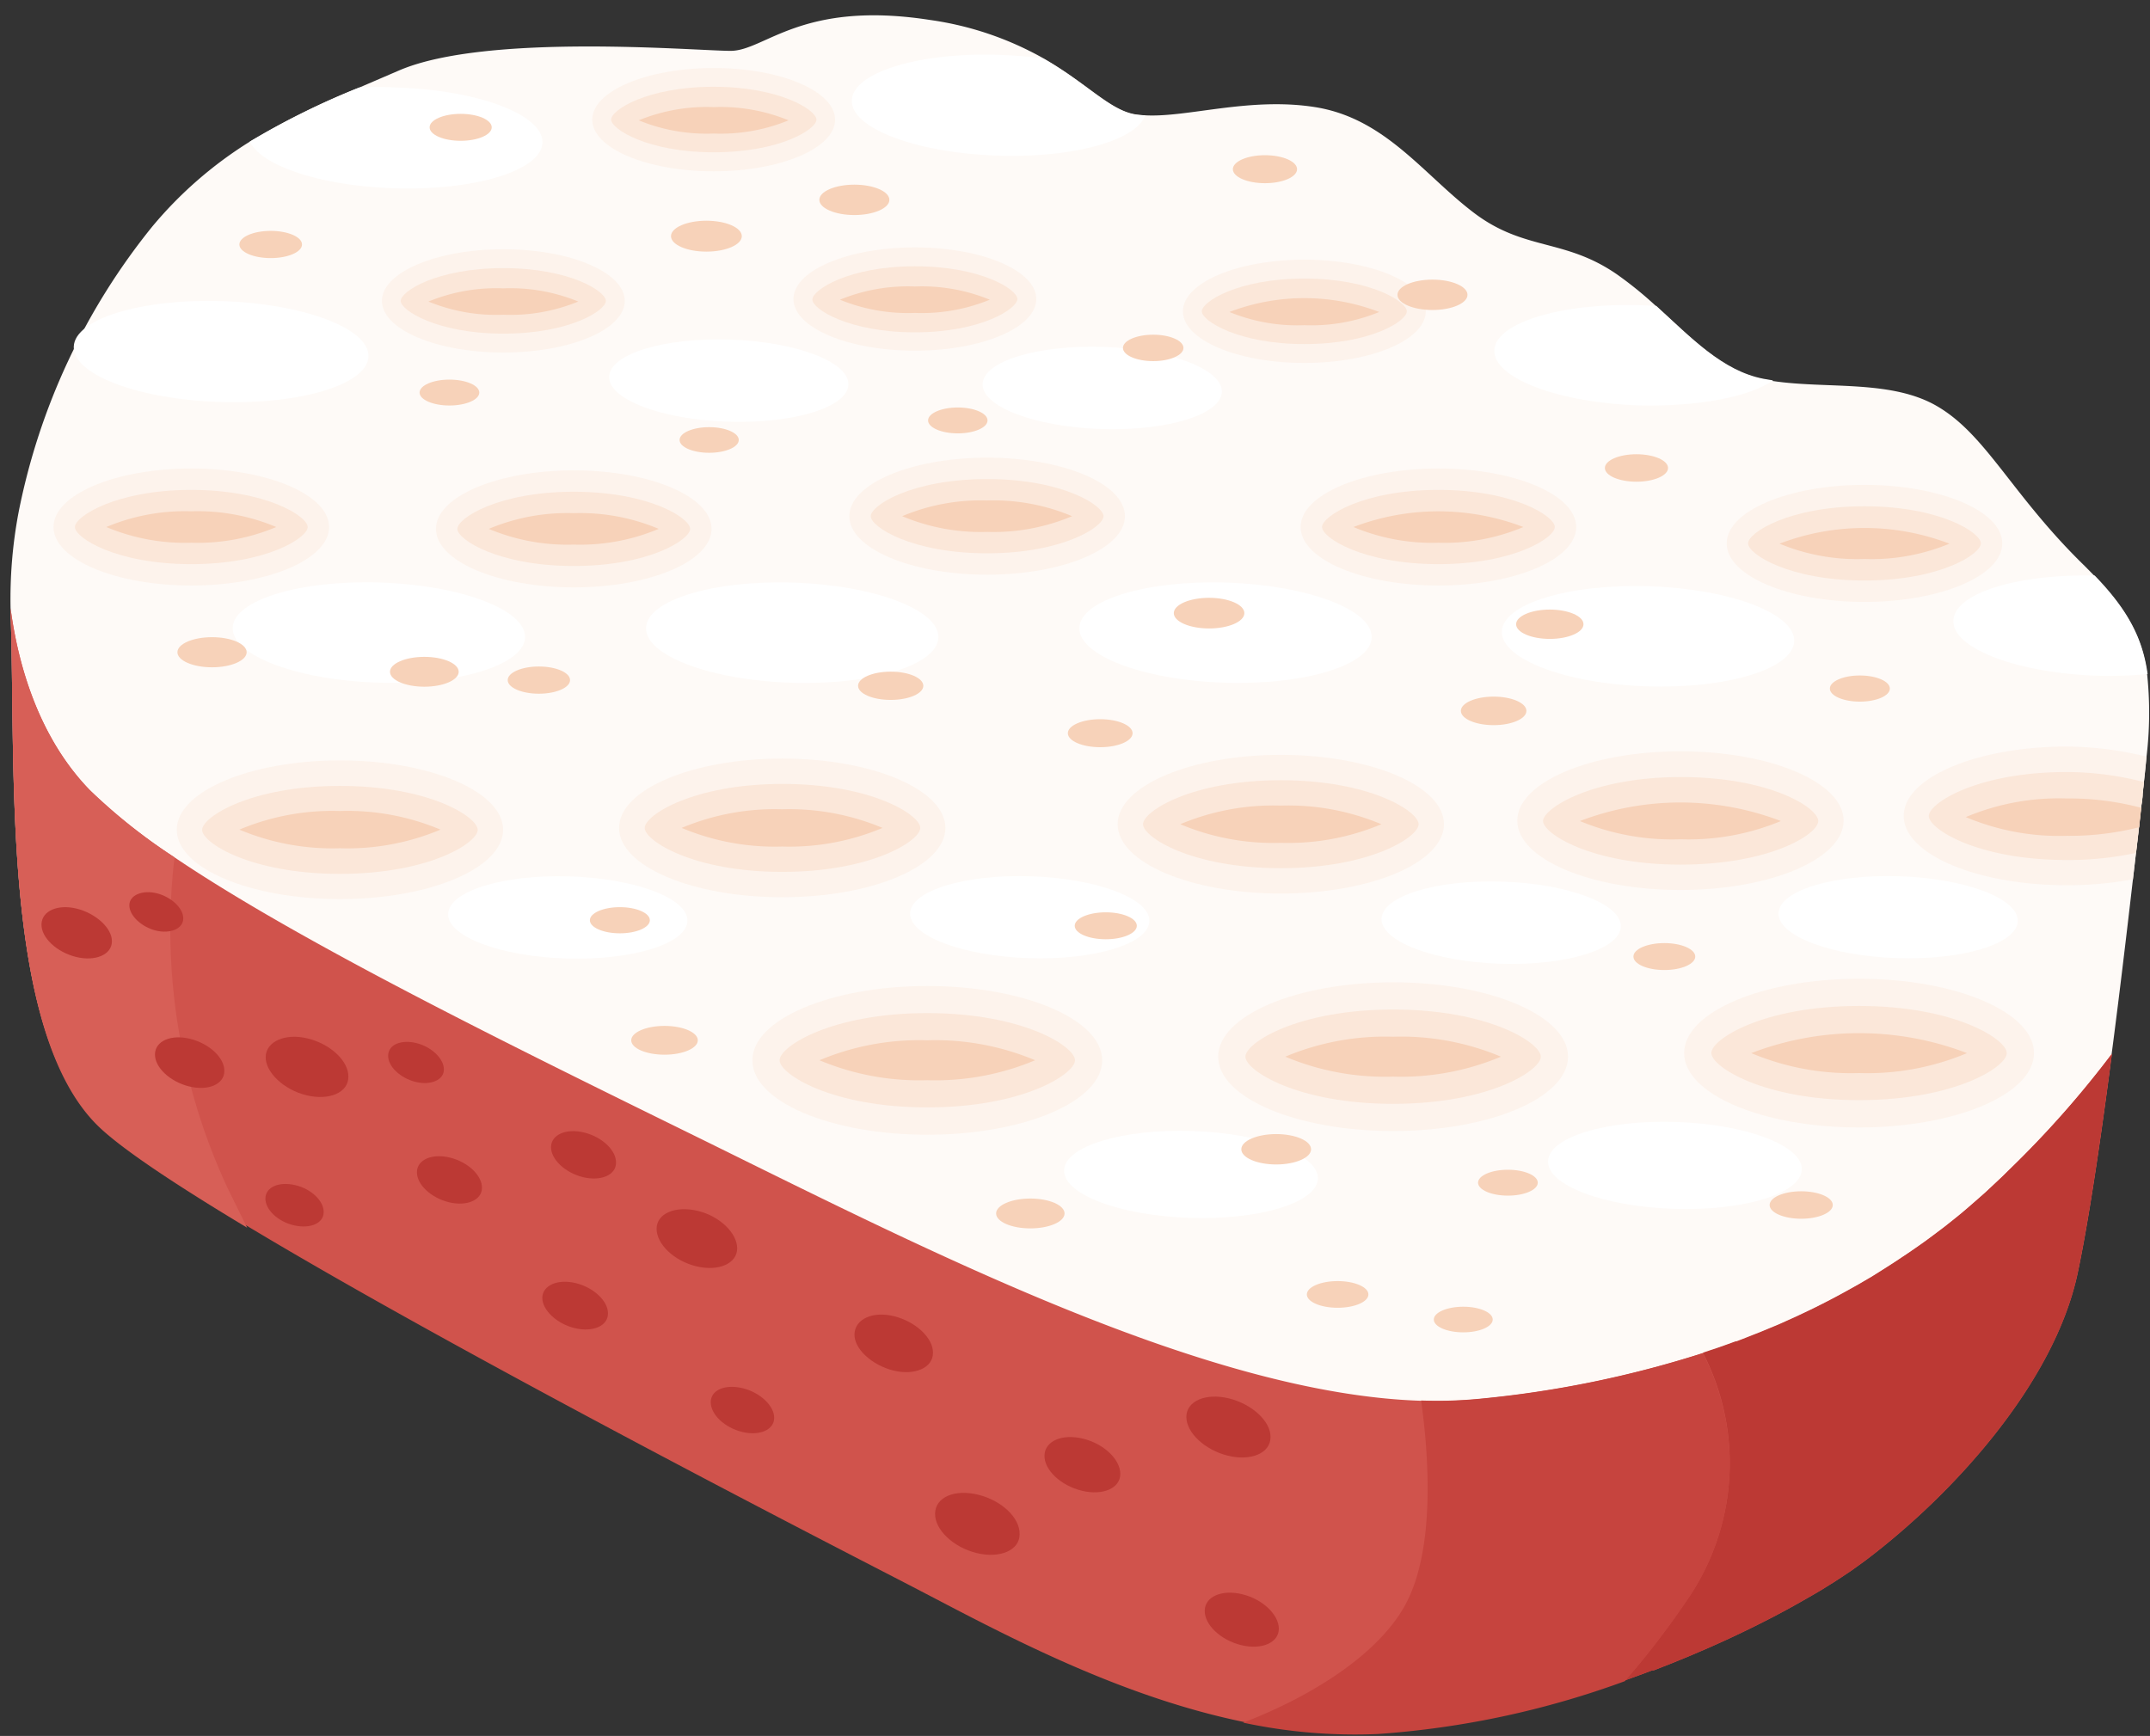 <svg xmlns="http://www.w3.org/2000/svg" viewBox="-0.8 -1.16 162.742 131.425"><rect x="-0.8" y="-1.16" width="162.742" height="131.425" fill="#333333" stroke="none"/><title>Depositphotos_66254275_08</title><g data-name="Layer 2"><path d="M161.68 56.12c-.06.61-.12 1.25-.2 1.93l-.1.89c0 .33-.07.68-.11 1l-.16 1.47c-.07.64-.15 1.32-.23 2l-.23 2c-.33 2.86-.7 6-1.11 9.3-.16 1.27-.32 2.56-.49 3.83-.85 6.52-1.78 12.82-2.61 16.69-1.78 8.23-9.33 16.6-16.06 21.68l-.94.68-.2.14-.63.42-.66.43-.23.14-.59.37-.54.32-.73.42-.76.43-.67.37-.28.15-.56.3c-1.61.84-3.36 1.69-5.22 2.5l-1.33.57-1.32.54-1.35.53h-.12l-.63.24-.71.26-.72.26a67.86 67.86 0 0 1-18.7 4 40.47 40.47 0 0 1-10.19-.86c-10.05-2.07-19.23-7.23-25.62-10.53s-33.59-17.28-49.76-27C12.68 88.44 8.6 85.75 6.75 84-.8 77.06.43 56.75 0 45.22v-.33a35.21 35.21 0 0 1 .61-7.28A49.68 49.68 0 0 1 10.72 16a30.69 30.69 0 0 1 7.38-6.43 58.13 58.13 0 0 1 8.27-4.09l3-1.29C36 1.31 51.89 2.69 54.5 2.69S59.85-1.16 69.59.35a24.36 24.36 0 0 1 8.58 2.9c3.28 1.87 5 3.9 6.93 4.24a6.25 6.25 0 0 0 .78.08c3.18.18 7.87-1.39 12.8-.63 5.35.82 8.23 5.08 12.07 8s6.86 1.92 10.84 4.67a28.7 28.7 0 0 1 3 2.44c2.63 2.39 5 4.92 8.13 5.52l.7.12c4.12.61 9-.13 12.47 1.94 3.7 2.19 5.62 6.72 11.12 12.07l.72.73c2.54 2.63 3.67 4.79 4 7.5a28 28 0 0 1-.05 6.19z" fill="#fefaf7"/><ellipse cx="69.39" cy="79.12" rx="13.24" ry="5.63" fill="#fdf3ec"/><path d="M69.39 82.68c-7.26 0-11.18-2.53-11.18-3.57s3.92-3.57 11.18-3.57 11.18 2.53 11.18 3.57-3.92 3.57-11.18 3.57z" fill="#fbe7d9"/><path d="M69.39 80.62a19.44 19.44 0 0 1-8.16-1.51 19.44 19.44 0 0 1 8.16-1.51 19.45 19.45 0 0 1 8.16 1.51 19.45 19.45 0 0 1-8.16 1.51z" fill="#f7d2b9"/><ellipse cx="104.65" cy="78.84" rx="13.24" ry="5.63" fill="#fdf3ec"/><path d="M104.65 82.41c-7.26 0-11.18-2.53-11.18-3.57s3.92-3.57 11.18-3.57 11.18 2.53 11.18 3.57-3.91 3.57-11.18 3.57z" fill="#fbe7d9"/><path d="M104.65 80.35a19.47 19.47 0 0 1-8.16-1.51 19.45 19.45 0 0 1 8.16-1.51 19.44 19.44 0 0 1 8.16 1.51 19.47 19.47 0 0 1-8.16 1.51z" fill="#f7d2b9"/><ellipse cx="139.92" cy="78.57" rx="13.24" ry="5.63" fill="#fdf3ec"/><path d="M139.92 82.13c-7.26 0-11.18-2.53-11.18-3.57S132.65 75 139.92 75s11.18 2.53 11.18 3.57-3.92 3.56-11.18 3.56z" fill="#fbe7d9"/><path d="M139.92 80.08a19.46 19.46 0 0 1-8.16-1.51 22.82 22.82 0 0 1 16.33 0 19.46 19.46 0 0 1-8.17 1.51z" fill="#f7d2b9"/><path d="M161.68 56.12c-.06.61-.12 1.25-.2 1.93l-.1.89c0 .33-.07.68-.11 1l-.16 1.47c-.07.64-.15 1.32-.23 2l-.23 2a27.3 27.3 0 0 1-5 .45c-6.82 0-12.35-2.35-12.35-5.25s5.53-5.25 12.35-5.25a26.26 26.26 0 0 1 6.03.76z" fill="#fdf3ec"/><path d="M161.49 58.05l-.1.89c0 .33-.07.68-.11 1l-.16 1.47c-.07.64-.15 1.32-.23 2a24.14 24.14 0 0 1-5.26.54c-6.77 0-10.43-2.36-10.43-3.33s3.66-3.33 10.43-3.33a23.47 23.47 0 0 1 5.86.76z" fill="#fbe7d9"/><path d="M161.28 60l-.16 1.47a21.58 21.58 0 0 1-5.49.65A18.18 18.18 0 0 1 148 60.7a18.15 18.15 0 0 1 7.61-1.41 21.25 21.25 0 0 1 5.67.71z" fill="#f7d2b9"/><ellipse cx="126.4" cy="60.97" rx="12.35" ry="5.25" fill="#fdf3ec"/><path d="M126.4 64.3c-6.77 0-10.4-2.36-10.4-3.3s3.66-3.33 10.43-3.33 10.4 2.33 10.4 3.33-3.65 3.3-10.43 3.3z" fill="#fbe7d9"/><path d="M126.4 62.38a18.15 18.15 0 0 1-7.61-1.38A21.29 21.29 0 0 1 134 61a18.16 18.16 0 0 1-7.6 1.38z" fill="#f7d2b9"/><ellipse cx="96.15" cy="61.24" rx="12.35" ry="5.25" fill="#fdf3ec"/><path d="M96.15 64.57c-6.78 0-10.43-2.36-10.43-3.33s3.66-3.33 10.43-3.33 10.43 2.36 10.43 3.33-3.66 3.33-10.43 3.33z" fill="#fbe7d9"/><path d="M96.15 62.65a18.14 18.14 0 0 1-7.61-1.41 18.16 18.16 0 0 1 7.61-1.41 18.16 18.16 0 0 1 7.61 1.41 18.14 18.14 0 0 1-7.61 1.41z" fill="#f7d2b9"/><ellipse cx="58.41" cy="61.52" rx="12.35" ry="5.25" fill="#fdf3ec"/><path d="M58.41 64.85c-6.77 0-10.41-2.37-10.41-3.33s3.66-3.33 10.43-3.33 10.43 2.36 10.43 3.33-3.68 3.33-10.45 3.33z" fill="#fbe7d9"/><path d="M58.41 62.93a18.14 18.14 0 0 1-7.61-1.41 18.16 18.16 0 0 1 7.61-1.41A18.16 18.16 0 0 1 66 61.52a18.13 18.13 0 0 1-7.59 1.41z" fill="#f7d2b9"/><ellipse cx="24.93" cy="61.66" rx="12.35" ry="5.25" fill="#fdf3ec"/><path d="M24.93 65c-6.78 0-10.43-2.36-10.43-3.33s3.65-3.33 10.43-3.33 10.43 2.36 10.43 3.33S31.7 65 24.93 65z" fill="#fbe7d9"/><path d="M24.93 63.06a18.14 18.14 0 0 1-7.61-1.41 18.13 18.13 0 0 1 7.61-1.41 18.12 18.12 0 0 1 7.61 1.41 18.13 18.13 0 0 1-7.61 1.41z" fill="#f7d2b9"/><ellipse cx="13.68" cy="38.74" rx="10.43" ry="4.43" fill="#fdf3ec"/><path d="M13.68 41.55c-5.72 0-8.81-2-8.81-2.81s3.13-2.81 8.81-2.81 8.81 2 8.81 2.81-3.09 2.81-8.81 2.81z" fill="#fbe7d9"/><path d="M13.68 39.93a15.32 15.32 0 0 1-6.43-1.19 15.31 15.31 0 0 1 6.43-1.19 15.32 15.32 0 0 1 6.43 1.19 15.32 15.32 0 0 1-6.43 1.19z" fill="#f7d2b9"/><ellipse cx="42.63" cy="38.88" rx="10.43" ry="4.43" fill="#fdf3ec"/><path d="M42.63 41.69c-5.72 0-8.81-2-8.81-2.81s3.09-2.81 8.81-2.81 8.81 2 8.81 2.81-3.09 2.81-8.81 2.81z" fill="#fbe7d9"/><path d="M42.63 40.07a15.33 15.33 0 0 1-6.43-1.19 15.32 15.32 0 0 1 6.43-1.19 15.31 15.31 0 0 1 6.43 1.19 15.32 15.32 0 0 1-6.43 1.19z" fill="#f7d2b9"/><ellipse cx="73.92" cy="37.92" rx="10.43" ry="4.43" fill="#fdf3ec"/><path d="M73.92 40.73c-5.72 0-8.81-2-8.81-2.81s3.09-2.81 8.81-2.81 8.81 2 8.81 2.81-3.09 2.81-8.81 2.81z" fill="#fbe7d9"/><path d="M73.92 39.11a15.32 15.32 0 0 1-6.43-1.19 15.32 15.32 0 0 1 6.43-1.19 15.32 15.32 0 0 1 6.43 1.19 15.32 15.32 0 0 1-6.43 1.19z" fill="#f7d2b9"/><ellipse cx="108.08" cy="38.74" rx="10.43" ry="4.43" fill="#fdf3ec"/><path d="M108.08 41.55c-5.72 0-8.81-2-8.81-2.81s3.09-2.81 8.81-2.81 8.81 2 8.81 2.81-3.09 2.81-8.81 2.81z" fill="#fbe7d9"/><path d="M108.08 39.93a15.32 15.32 0 0 1-6.43-1.19 18 18 0 0 1 12.86 0 15.32 15.32 0 0 1-6.43 1.19z" fill="#f7d2b9"/><ellipse cx="97.93" cy="22.41" rx="9.19" ry="3.91" fill="#fdf3ec"/><path d="M97.93 24.89c-5 0-7.76-1.76-7.76-2.48s2.72-2.48 7.76-2.48 7.76 1.76 7.76 2.48-2.69 2.48-7.76 2.48z" fill="#fbe7d9"/><path d="M97.93 23.46a13.49 13.49 0 0 1-5.67-1 15.85 15.85 0 0 1 11.34 0 13.5 13.5 0 0 1-5.67 1z" fill="#f7d2b9"/><ellipse cx="68.45" cy="21.48" rx="9.19" ry="3.91" fill="#fdf3ec"/><path d="M68.45 24c-5 0-7.76-1.76-7.76-2.48S63.41 19 68.45 19s7.76 1.76 7.76 2.48S73.5 24 68.45 24z" fill="#fbe7d9"/><path d="M68.45 22.53a13.52 13.52 0 0 1-5.67-1 13.51 13.51 0 0 1 5.67-1 13.51 13.51 0 0 1 5.67 1 13.52 13.52 0 0 1-5.67 1z" fill="#f7d2b9"/><ellipse cx="37.3" cy="21.62" rx="9.19" ry="3.91" fill="#fdf3ec"/><path d="M37.3 24.1c-5 0-7.77-1.76-7.77-2.48s2.72-2.48 7.77-2.48 7.76 1.76 7.76 2.48-2.71 2.48-7.76 2.48z" fill="#fbe7d9"/><path d="M37.3 22.67a13.51 13.51 0 0 1-5.67-1 13.49 13.49 0 0 1 5.67-1 13.5 13.5 0 0 1 5.67 1 13.52 13.52 0 0 1-5.67 1z" fill="#f7d2b9"/><ellipse cx="53.22" cy="7.9" rx="9.19" ry="3.91" fill="#fdf3ec"/><path d="M53.22 10.37c-5 0-7.76-1.76-7.76-2.48s2.72-2.48 7.76-2.48S61 7.18 61 7.9s-2.74 2.47-7.78 2.47z" fill="#fbe7d9"/><path d="M53.22 8.95a13.51 13.51 0 0 1-5.67-1 13.52 13.52 0 0 1 5.67-1 13.51 13.51 0 0 1 5.67 1 13.5 13.5 0 0 1-5.67 1z" fill="#f7d2b9"/><ellipse cx="140.33" cy="39.98" rx="10.43" ry="4.43" fill="#fdf3ec"/><path d="M140.33 42.79c-5.72 0-8.81-2-8.81-2.81s3.09-2.81 8.81-2.81 8.81 2 8.81 2.81-3.09 2.81-8.81 2.81z" fill="#fbe7d9"/><path d="M140.33 41.16A15.3 15.3 0 0 1 133.9 40a18 18 0 0 1 12.86 0 15.31 15.31 0 0 1-6.43 1.16z" fill="#f7d2b9"/><path d="M159.06 78.62c-.85 6.52-1.78 12.82-2.61 16.69-1.78 8.23-9.33 16.6-16.06 21.68l-.94.68-.2.14-.63.42-.66.43-.23.14-.59.37-.54.32-.73.42-.76.43-.67.37-.28.15-.56.3c-1.61.84-3.36 1.69-5.22 2.5l-1.33.57-1.32.54-1.35.53h-.12l-.63.24-.71.26-.72.26a67.86 67.86 0 0 1-18.7 4 40.47 40.47 0 0 1-10.19-.86c-10.05-2.07-19.23-7.23-25.62-10.53s-33.59-17.28-49.76-27c-5.24-3.15-9.32-5.84-11.17-7.59C-.8 77.06.43 56.75 0 45.22v-.33c.53 4 2 9.65 6 13.77a42.72 42.72 0 0 0 6.41 5.09c9.51 6.42 25.2 14.12 40 21.39 17.3 8.53 38.27 19.23 54.33 19.75a33 33 0 0 0 4.4-.13 80.32 80.32 0 0 0 16.92-3.46l.6-.2.37-.12.71-.25.8-.29h.06l.5-.19 1.37-.54 1.35-.56 1.31-.59.59-.28.13-.06.54-.26q1.53-.75 3-1.58l.43-.24 1.06-.62 1-.63.73-.47.48-.32.54-.36.61-.42.68-.48.58-.43.32-.24.41-.31.08-.06.62-.49.47-.38.27-.22.55-.47.63-.55.59-.52.44-.41.35-.33.48-.45.6-.59a75.51 75.51 0 0 0 7.75-8.77z" fill="#d0534c"/><ellipse cx="125.99" cy="87.08" rx="3.29" ry="9.61" transform="rotate(-88.09 125.981 87.08)" fill="#fff"/><ellipse cx="89.35" cy="87.76" rx="3.29" ry="9.61" transform="rotate(-88.09 89.347 87.758)" fill="#fff"/><ellipse cx="112.82" cy="68.69" rx="3.11" ry="9.06" transform="rotate(-88.08 112.828 68.686)" fill="#fff"/><ellipse cx="82.63" cy="28.21" rx="3.11" ry="9.06" transform="rotate(-88.08 82.632 28.21)" fill="#fff"/><ellipse cx="54.36" cy="27.66" rx="3.11" ry="9.06" transform="rotate(-88.08 54.361 27.656)" fill="#fff"/><ellipse cx="15.94" cy="25.46" rx="3.82" ry="11.16" transform="rotate(-88.09 15.937 25.46)" fill="#fff"/><path d="M40.26 9.64c-.07 2.11-5.12 3.66-11.28 3.45-5.5-.18-10-1.7-10.87-3.53a58.13 58.13 0 0 1 8.27-4.09c.92-.05 1.87-.06 2.86 0 6.16.19 11.09 2.06 11.02 4.17z" fill="#fff"/><path d="M85.88 7.57c-.65 1.9-5.44 3.25-11.2 3.05-6.16-.21-11.09-2.08-11-4.19S68.78 2.77 74.93 3a31.12 31.12 0 0 1 3.23.27c3.28 1.87 5 3.9 6.93 4.24a6.25 6.25 0 0 0 .79.06z" fill="#fff"/><ellipse cx="142.87" cy="68.28" rx="3.1" ry="9.06" transform="rotate(-88.08 142.873 68.275)" fill="#fff"/><ellipse cx="77.14" cy="68.28" rx="3.1" ry="9.06" transform="rotate(-88.08 77.144 68.277)" fill="#fff"/><ellipse cx="42.28" cy="68.55" rx="3.11" ry="9.06" transform="rotate(-88.3 42.099 68.476)" fill="#fff"/><ellipse cx="27.88" cy="46.73" rx="3.79" ry="11.07" transform="rotate(-88.08 27.88 46.732)" fill="#fff"/><ellipse cx="59.16" cy="46.73" rx="3.79" ry="11.07" transform="rotate(-88.08 59.168 46.731)" fill="#fff"/><ellipse cx="91.96" cy="46.73" rx="3.79" ry="11.07" transform="rotate(-88.08 91.966 46.731)" fill="#fff"/><ellipse cx="123.93" cy="47.01" rx="3.79" ry="11.07" transform="rotate(-88.08 123.94 47.004)" fill="#fff"/><path d="M161.76 49.87A30.46 30.46 0 0 1 158 50c-6.11-.2-11-2.07-10.94-4.16s4.81-3.54 10.69-3.43c2.51 2.59 3.64 4.76 4.01 7.46z" fill="#fff"/><path d="M133.41 27.64c-1.78 1.25-5.67 2-10.16 1.89-6.11-.2-11-2.07-10.94-4.16s5.08-3.63 11.19-3.42l1.07.05c2.63 2.39 5 4.92 8.13 5.52z" fill="#fff"/><path d="M159.06 78.62c-.85 6.52-1.78 12.82-2.61 16.69-1.78 8.23-9.33 16.6-16.06 21.68l-.94.68-.2.14-.63.42-.66.43-.23.14-.59.37-.54.32-.73.42-.76.43-.67.37-.28.15-.56.3c-1.61.84-3.36 1.69-5.22 2.5l-1.33.57-1.32.54-1.35.53h-.12l-.63.24-.71.26-.72.26a61 61 0 0 0 4.56-5.91 18.19 18.19 0 0 0 1.34-18.9l.6-.2.37-.12.71-.25.8-.29h.06l.5-.19 1.37-.54 1.35-.56 1.31-.59.59-.28.13-.06.54-.26q1.53-.75 3-1.58l.43-.24 1.06-.62 1-.63.73-.47.48-.32.54-.36.61-.42.68-.48.58-.43.32-.24.41-.31.08-.06.62-.49.47-.38.27-.22.55-.47.63-.55.59-.52.44-.41.35-.33.48-.45.6-.59a75.51 75.51 0 0 0 7.71-8.72z" fill="#bc3934"/><path d="M126.75 120.21a61 61 0 0 1-4.56 5.91 67.86 67.86 0 0 1-18.7 4 40.47 40.47 0 0 1-10.19-.86c5.2-2 10.18-5.14 12.25-8.88 2.38-4.31 1.75-11.72 1.22-15.51a33 33 0 0 0 4.4-.13 80.32 80.32 0 0 0 16.92-3.46 18.19 18.19 0 0 1-1.34 18.93z" fill="#c6443e"/><path d="M17.91 91.79c-5.24-3.15-9.32-5.84-11.17-7.59C-.8 77.06.43 56.75 0 45.22v-.33c.53 4 2 9.65 6 13.77a42.72 42.72 0 0 0 6.41 5.09 46.48 46.48 0 0 0 4 25q.78 1.59 1.5 3.04z" fill="#d75f57"/><path d="M13.07 68.38c0 .78-1 1.18-2.08.91s-2-1.13-2-1.91 1-1.18 2.08-.91 2.02 1.13 2 1.91z" fill="#bc3934"/><path d="M25.57 80.37c0 1.19-1.45 1.81-3.18 1.39s-3.11-1.76-3.08-2.91 1.45-1.81 3.18-1.39 3.11 1.72 3.08 2.91z" fill="#bc3934"/><path d="M16.18 79.93c0 1-1.22 1.52-2.67 1.16s-2.6-1.44-2.58-2.44 1.22-1.52 2.67-1.16 2.61 1.45 2.58 2.44z" fill="#bc3934"/><path d="M45.83 86.87c0 .93-1.14 1.42-2.5 1.09s-2.44-1.36-2.42-2.29 1.14-1.42 2.5-1.09 2.44 1.35 2.42 2.29z" fill="#bc3934"/><path d="M35.68 88.77c0 .93-1.14 1.42-2.5 1.09s-2.44-1.35-2.42-2.29 1.14-1.42 2.5-1.09 2.44 1.36 2.42 2.29z" fill="#bc3934"/><path d="M45.22 98.29c0 .94-1.15 1.43-2.52 1.1s-2.47-1.39-2.45-2.31 1.15-1.43 2.52-1.1 2.47 1.37 2.45 2.31z" fill="#bc3934"/><path d="M57.8 106.19c0 .9-1.1 1.38-2.42 1.06S53 105.94 53 105s1.1-1.38 2.42-1.06 2.4 1.35 2.38 2.25z" fill="#bc3934"/><path d="M55 93.35c0 1.16-1.42 1.77-3.1 1.36s-3-1.68-3-2.84 1.42-1.76 3.1-1.36 3 1.69 3 2.84z" fill="#bc3934"/><path d="M69.82 101.27c0 1.13-1.39 1.73-3 1.33s-3-1.65-2.94-2.78 1.39-1.73 3-1.33 2.97 1.64 2.94 2.78z" fill="#bc3934"/><path d="M84 110.43c0 1.09-1.33 1.66-2.92 1.27s-2.85-1.58-2.82-2.67 1.33-1.66 2.92-1.27 2.82 1.58 2.82 2.67z" fill="#bc3934"/><path d="M95.37 107.65c0 1.2-1.47 1.83-3.22 1.4S89 107.31 89 106.11s1.47-1.83 3.22-1.4 3.18 1.74 3.15 2.94z" fill="#bc3934"/><path d="M96 122.15c0 1.06-1.3 1.62-2.85 1.24s-2.78-1.54-2.76-2.61 1.3-1.62 2.85-1.24 2.76 1.55 2.76 2.61z" fill="#bc3934"/><path d="M76.38 115c0 1.21-1.49 1.85-3.25 1.42s-3.18-1.76-3.15-3 1.48-1.85 3.25-1.42 3.18 1.74 3.15 3z" fill="#bc3934"/><path d="M7.67 70.11c0 1-1.24 1.54-2.71 1.18s-2.65-1.47-2.62-2.48S3.57 67.28 5 67.63s2.69 1.47 2.67 2.48z" fill="#bc3934"/><path d="M23.7 90.61c0 .84-1 1.28-2.24 1s-2.19-1.21-2.17-2.05 1-1.28 2.24-1 2.19 1.22 2.17 2.05z" fill="#bc3934"/><path d="M32.8 79.81c0 .8-1 1.22-2.14.94s-2.1-1.16-2.08-2 1-1.22 2.14-.94 2.09 1.19 2.08 2z" fill="#bc3934"/><ellipse cx="33.22" cy="28.56" rx="2.26" ry=".98" fill="#f7d2b9"/><ellipse cx="52.88" cy="32.15" rx="2.24" ry=".97" fill="#f7d2b9"/><ellipse cx="71.7" cy="30.67" rx="2.25" ry=".98" fill="#f7d2b9"/><ellipse cx="63.87" cy="13.97" rx="2.65" ry="1.15" fill="#f7d2b9"/><ellipse cx="52.67" cy="16.72" rx="2.68" ry="1.17" fill="#f7d2b9"/><ellipse cx="15.25" cy="48.22" rx="2.62" ry="1.14" fill="#f7d2b9"/><ellipse cx="39.99" cy="50.33" rx="2.36" ry="1.03" fill="#f7d2b9"/><ellipse cx="31.32" cy="49.7" rx="2.6" ry="1.13" fill="#f7d2b9"/><ellipse cx="66.62" cy="50.76" rx="2.47" ry="1.07" fill="#f7d2b9"/><ellipse cx="46.12" cy="68.51" rx="2.27" ry=".99" fill="#f7d2b9"/><ellipse cx="49.5" cy="77.6" rx="2.52" ry="1.09" fill="#f7d2b9"/><ellipse cx="95.8" cy="85.85" rx="2.64" ry="1.15" fill="#f7d2b9"/><ellipse cx="82.9" cy="68.93" rx="2.35" ry="1.02" fill="#f7d2b9"/><ellipse cx="90.72" cy="45.26" rx="2.67" ry="1.16" fill="#f7d2b9"/><ellipse cx="94.95" cy="11.65" rx="2.43" ry="1.06" fill="#f7d2b9"/><ellipse cx="107.63" cy="21.16" rx="2.65" ry="1.15" fill="#f7d2b9"/><ellipse cx="86.49" cy="25.18" rx="2.29" ry="1" fill="#f7d2b9"/><ellipse cx="34.07" cy="8.48" rx="2.35" ry="1.02" fill="#f7d2b9"/><ellipse cx="19.69" cy="17.35" rx="2.37" ry="1.03" fill="#f7d2b9"/><ellipse cx="113.34" cy="88.38" rx="2.26" ry=".98" fill="#f7d2b9"/><ellipse cx="100.45" cy="96.84" rx="2.33" ry="1.01" fill="#f7d2b9"/><ellipse cx="109.96" cy="98.74" rx="2.23" ry=".97" fill="#f7d2b9"/><ellipse cx="135.54" cy="90.07" rx="2.39" ry="1.04" fill="#f7d2b9"/><ellipse cx="125.18" cy="71.26" rx="2.34" ry="1.02" fill="#f7d2b9"/><ellipse cx="139.98" cy="50.97" rx="2.27" ry=".99" fill="#f7d2b9"/><ellipse cx="112.26" cy="52.66" rx="2.48" ry="1.08" fill="#f7d2b9"/><ellipse cx="82.48" cy="54.35" rx="2.45" ry="1.06" fill="#f7d2b9"/><ellipse cx="116.51" cy="46.1" rx="2.55" ry="1.11" fill="#f7d2b9"/><ellipse cx="123.07" cy="34.27" rx="2.39" ry="1.04" fill="#f7d2b9"/><ellipse cx="77.19" cy="90.71" rx="2.59" ry="1.13" fill="#f7d2b9"/></g></svg>
